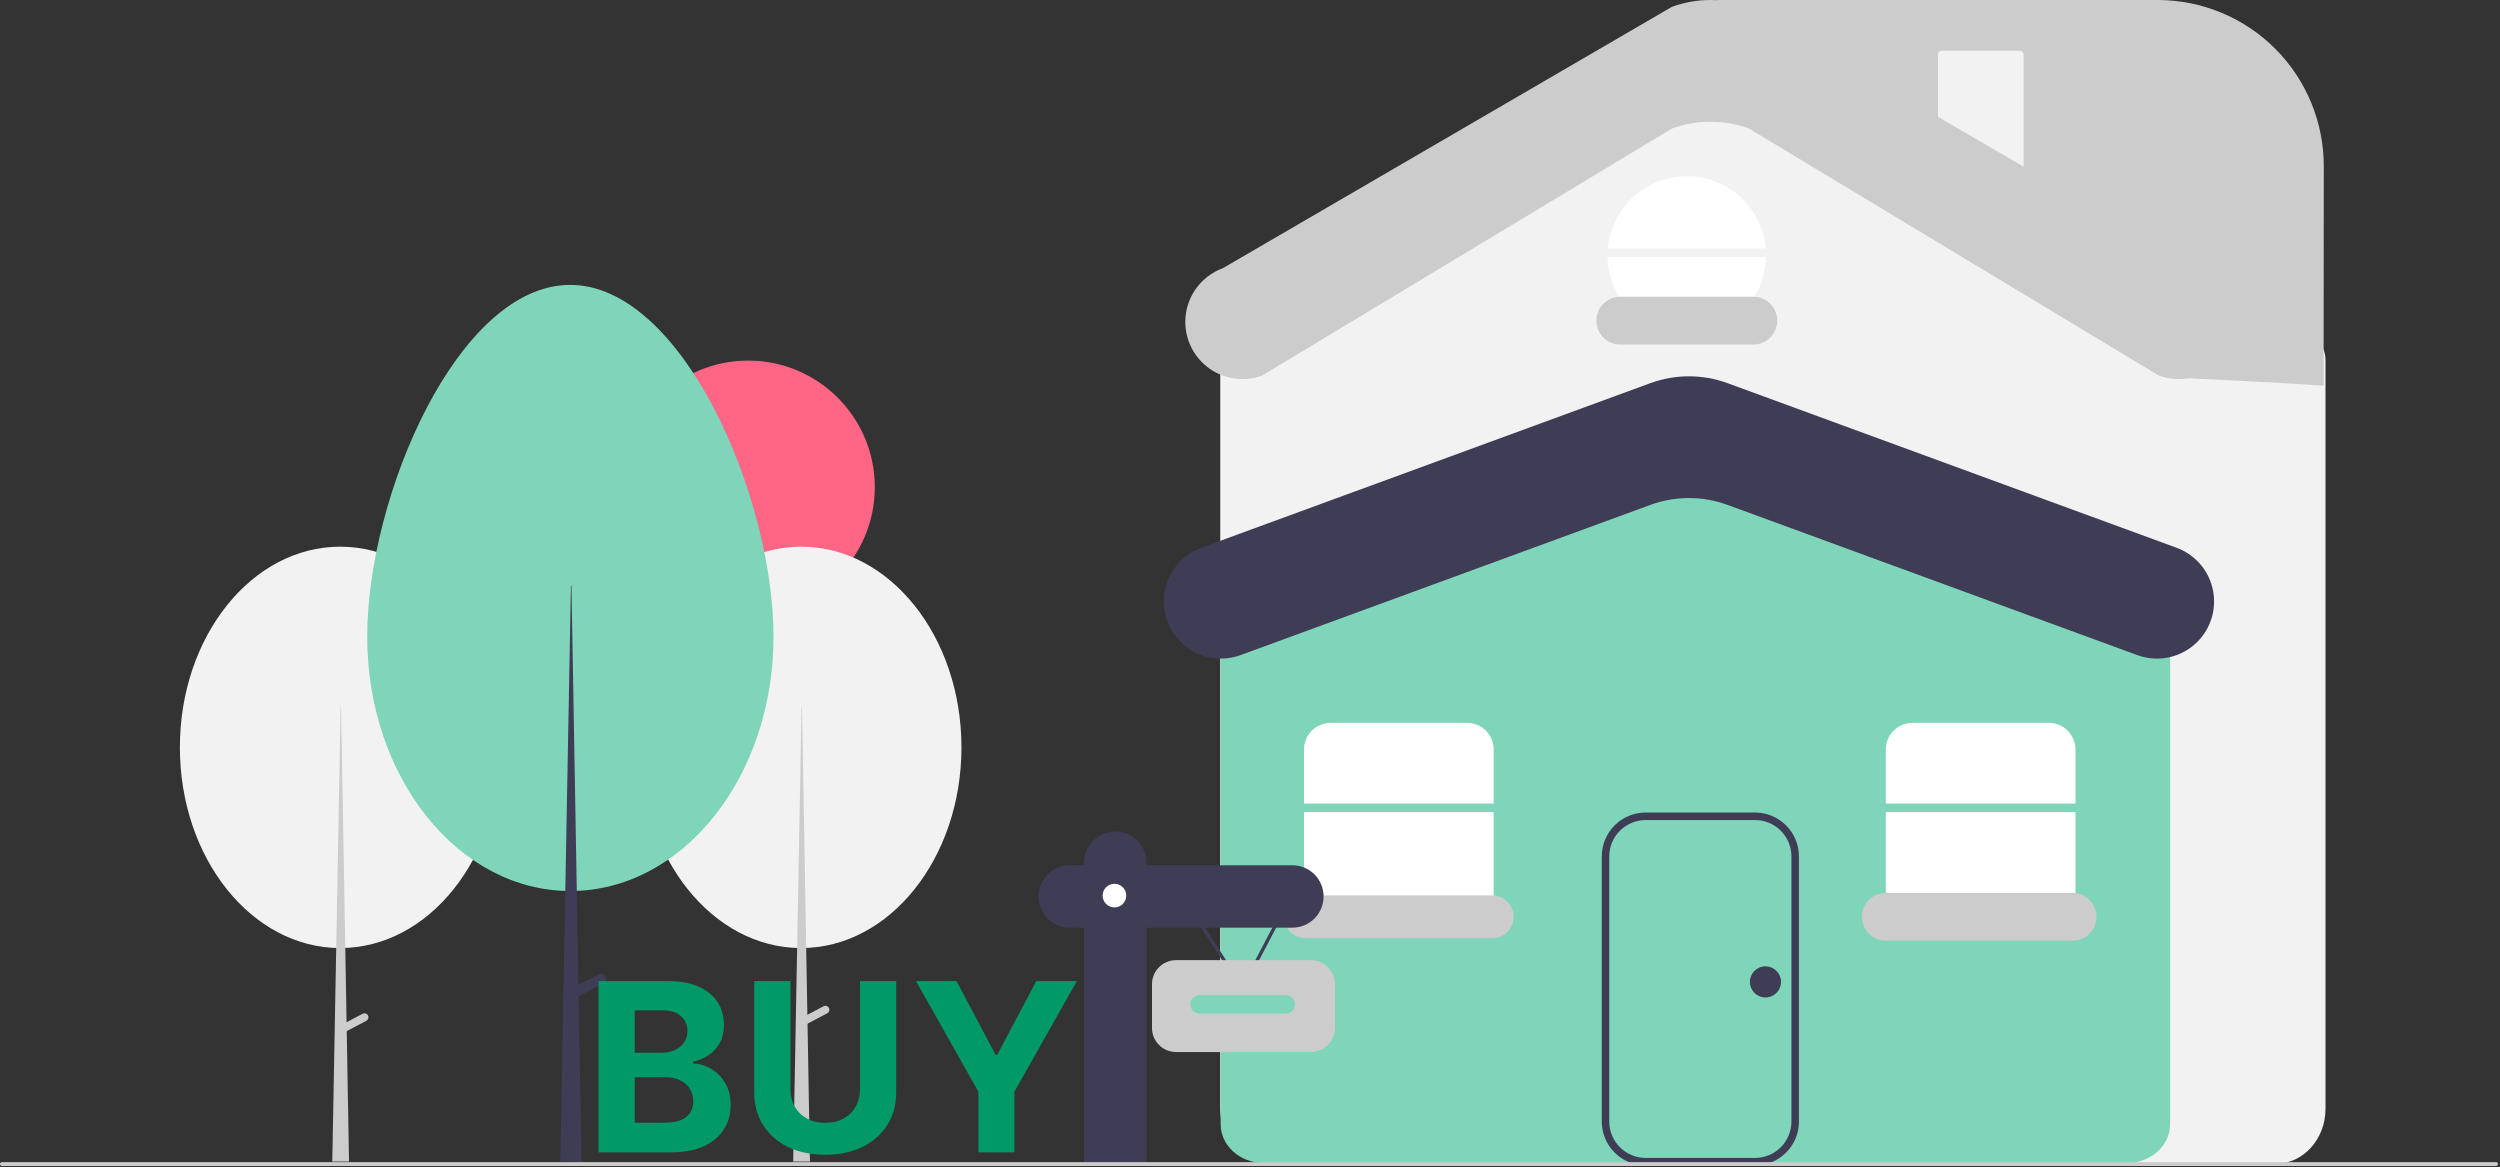 <svg width="998" height="466" viewBox="0 0 998 466" fill="none" xmlns="http://www.w3.org/2000/svg">
<rect x="0" y="0" width="998" height="466" fill="#333333" stroke="none"/>
<g clip-path="url(#clip0_75_514)">
<path d="M908.534 464.563H506.934C496.011 464.563 487.124 454.732 487.124 442.647V143.997C487.077 141.719 487.664 139.473 488.82 137.508C489.975 135.544 491.653 133.94 493.666 132.873L645.425 41.002C653.744 36.873 662.904 34.72 672.191 34.711C681.478 34.702 690.641 36.836 698.968 40.948L921.761 132.864C923.785 133.926 925.473 135.532 926.636 137.5C927.799 139.468 928.39 141.721 928.344 144.006V442.647C928.344 454.732 919.457 464.563 908.534 464.563Z" fill="#F2F2F2"/>
<path d="M849.234 464.24H504.371C494.951 464.24 487.288 457.3 487.288 448.77V240.011C487.332 238.271 487.899 236.585 488.914 235.172C489.929 233.758 491.346 232.682 492.98 232.084L653.556 167.852C668.311 162.014 684.734 162.006 699.494 167.829L860.615 232.087C862.251 232.684 863.671 233.759 864.688 235.174C865.705 236.588 866.272 238.276 866.317 240.018V448.77C866.317 457.3 858.653 464.24 849.234 464.24Z" fill="#7FD5B9"/>
<path d="M298.685 245.012C326.593 245.012 349.217 222.388 349.217 194.48C349.217 166.572 326.593 143.948 298.685 143.948C270.777 143.948 248.153 166.572 248.153 194.48C248.153 222.388 270.777 245.012 298.685 245.012Z" fill="#FF6584"/>
<path d="M319.81 378.456C355.157 378.456 383.811 342.59 383.811 298.347C383.811 254.103 355.157 218.237 319.81 218.237C284.464 218.237 255.81 254.103 255.81 298.347C255.81 342.59 284.464 378.456 319.81 378.456Z" fill="#F2F2F2"/>
<path d="M319.986 282.238H320.162L323.327 463.69H316.646L319.986 282.238Z" fill="#CCCCCC"/>
<path d="M330.903 402.365C331.098 402.736 331.138 403.17 331.014 403.571C330.889 403.972 330.611 404.307 330.24 404.502L321.06 409.335L319.586 406.534L328.765 401.702C329.137 401.506 329.57 401.466 329.971 401.591C330.372 401.715 330.707 401.993 330.903 402.365Z" fill="#CCCCCC"/>
<path d="M135.81 378.456C171.157 378.456 199.811 342.59 199.811 298.347C199.811 254.103 171.157 218.237 135.81 218.237C100.464 218.237 71.81 254.103 71.81 298.347C71.81 342.59 100.464 378.456 135.81 378.456Z" fill="#F2F2F2"/>
<path d="M146.902 405.365C146.707 404.994 146.372 404.715 145.971 404.591C145.57 404.466 145.136 404.506 144.765 404.702L138.356 408.076L136.162 282.238H135.986L132.646 463.69H139.327L138.418 411.62L146.239 407.502C146.611 407.307 146.889 406.972 147.013 406.571C147.138 406.17 147.098 405.736 146.902 405.365Z" fill="#CCCCCC"/>
<path d="M227.588 113.73C272.376 113.73 308.779 198.121 308.779 254.182C308.779 310.243 272.472 355.69 227.684 355.69C182.896 355.69 146.588 310.243 146.588 254.182C146.588 198.121 182.8 113.73 227.588 113.73Z" fill="#7FD5B9"/>
<path d="M241.738 389.786C241.616 389.553 241.448 389.346 241.246 389.178C241.043 389.009 240.81 388.883 240.558 388.805C240.307 388.727 240.042 388.699 239.78 388.723C239.518 388.747 239.263 388.823 239.03 388.945L230.91 393.22L228.129 233.77H227.907L223.674 463.69H232.14L230.989 397.711L240.898 392.494C241.131 392.371 241.338 392.204 241.506 392.001C241.675 391.799 241.801 391.565 241.879 391.314C241.957 391.062 241.985 390.798 241.961 390.536C241.937 390.273 241.861 390.018 241.738 389.786Z" fill="#3F3D56"/>
<path d="M596.28 320.779V299.188C596.28 296.372 595.162 293.671 593.171 291.68C591.179 289.689 588.479 288.57 585.663 288.57H531.179C528.363 288.57 525.663 289.689 523.671 291.68C521.68 293.671 520.562 296.372 520.562 299.188V320.779H596.28Z" fill="white"/>
<path d="M520.562 324.169V357.626C520.562 360.442 521.68 363.143 523.671 365.134C525.663 367.125 528.363 368.244 531.179 368.244H585.663C588.479 368.244 591.179 367.125 593.171 365.134C595.162 363.143 596.28 360.442 596.28 357.626V324.169H520.562Z" fill="white"/>
<path d="M853.201 261.515L689.625 201.552C679.683 197.907 668.771 197.907 658.829 201.552L495.253 261.515C491.805 262.779 488.104 263.192 484.462 262.719C480.821 262.246 477.348 260.901 474.338 258.798C471.327 256.695 468.869 253.897 467.172 250.641C465.474 247.385 464.588 243.767 464.588 240.095C464.588 235.423 466.023 230.863 468.699 227.032C471.374 223.201 475.162 220.284 479.549 218.676L658.829 152.956C668.771 149.312 679.683 149.312 689.625 152.956L868.905 218.676C873.292 220.284 877.08 223.201 879.756 227.032C882.431 230.863 883.866 235.423 883.866 240.095C883.866 243.767 882.98 247.385 881.283 250.641C879.585 253.897 877.127 256.695 874.117 258.798C871.106 260.901 867.633 262.246 863.992 262.719C860.35 263.192 856.649 262.779 853.201 261.515Z" fill="#3F3D56"/>
<path d="M700.64 465.239H656.921C652.281 465.234 647.833 463.389 644.552 460.108C641.272 456.827 639.426 452.379 639.421 447.739V341.863C639.426 337.224 641.272 332.775 644.552 329.495C647.833 326.214 652.281 324.369 656.921 324.363H700.64C705.279 324.369 709.727 326.214 713.008 329.495C716.289 332.775 718.134 337.224 718.14 341.863V447.739C718.134 452.379 716.289 456.827 713.008 460.108C709.727 463.389 705.279 465.234 700.64 465.239ZM656.921 327.363C653.077 327.368 649.391 328.897 646.673 331.615C643.954 334.333 642.425 338.019 642.421 341.863V447.739C642.425 451.584 643.954 455.269 646.673 457.987C649.391 460.706 653.077 462.235 656.921 462.239H700.64C704.484 462.235 708.169 460.706 710.888 457.987C713.606 455.269 715.135 451.584 715.14 447.739V341.863C715.135 338.019 713.606 334.333 710.888 331.615C708.169 328.897 704.484 327.368 700.64 327.363H656.921Z" fill="#3F3D56"/>
<path d="M704.88 99.182C704.176 91.31 700.552 83.987 694.72 78.654C688.888 73.321 681.272 70.363 673.369 70.363C665.466 70.363 657.85 73.321 652.018 78.654C646.186 83.987 642.562 91.31 641.857 99.182H704.88Z" fill="white"/>
<path d="M641.739 102.572C641.885 110.864 645.281 118.768 651.197 124.581C657.113 130.393 665.075 133.65 673.369 133.65C681.662 133.65 689.624 130.393 695.54 124.581C701.456 118.768 704.852 110.864 704.998 102.572H641.739Z" fill="white"/>
<path d="M699.927 137.541H646.811C644.28 137.541 641.853 136.536 640.064 134.746C638.275 132.957 637.27 130.53 637.27 128C637.27 125.47 638.275 123.043 640.064 121.253C641.853 119.464 644.28 118.459 646.811 118.459H699.927C702.457 118.459 704.884 119.464 706.673 121.253C708.463 123.043 709.468 125.47 709.468 128C709.468 130.53 708.463 132.957 706.673 134.746C704.884 136.536 702.457 137.541 699.927 137.541Z" fill="#CCCCCC"/>
<path d="M521.127 357.442C518.862 357.442 516.689 358.342 515.088 359.944C513.486 361.546 512.586 363.718 512.586 365.983C512.586 368.249 513.486 370.421 515.088 372.023C516.689 373.625 518.862 374.524 521.127 374.524H595.716C597.981 374.524 600.153 373.625 601.755 372.023C603.357 370.421 604.257 368.249 604.257 365.983C604.257 363.718 603.357 361.546 601.755 359.944C600.153 358.342 597.981 357.442 595.716 357.442H521.127Z" fill="#CCCCCC"/>
<path d="M752.803 324.169V357.626C752.803 360.442 753.921 363.143 755.913 365.134C757.904 367.125 760.604 368.244 763.42 368.244H817.904C820.72 368.244 823.421 367.125 825.412 365.134C827.403 363.143 828.522 360.442 828.522 357.626V324.169H752.803Z" fill="white"/>
<path d="M828.522 320.779V299.188C828.522 296.372 827.403 293.671 825.412 291.68C823.421 289.689 820.72 288.57 817.904 288.57H763.42C760.604 288.57 757.904 289.689 755.913 291.68C753.921 293.671 752.803 296.372 752.803 299.188V320.779H828.522Z" fill="white"/>
<path d="M704.772 398.192C708.205 398.192 710.988 395.409 710.988 391.976C710.988 388.544 708.205 385.761 704.772 385.761C701.339 385.761 698.557 388.544 698.557 391.976C698.557 395.409 701.339 398.192 704.772 398.192Z" fill="#3F3D56"/>
<path d="M495.986 395.977L471.503 357.893L472.636 357.164L495.868 393.303L514.799 357.216L515.991 357.841L495.986 395.977Z" fill="#3F3D56"/>
<path d="M515.923 345.409H457.681V344.399C457.681 342.763 457.358 341.143 456.732 339.632C456.106 338.121 455.189 336.748 454.032 335.591C452.875 334.434 451.502 333.517 449.991 332.891C448.48 332.265 446.86 331.942 445.224 331.942C443.588 331.942 441.968 332.265 440.457 332.891C438.946 333.517 437.573 334.434 436.416 335.591C435.259 336.748 434.342 338.121 433.716 339.632C433.09 341.143 432.768 342.763 432.768 344.399V345.409H427.044C423.741 345.409 420.572 346.721 418.236 349.057C415.9 351.393 414.588 354.562 414.588 357.865C414.588 361.169 415.9 364.337 418.236 366.673C420.572 369.009 423.741 370.322 427.044 370.322H432.768V464.457C457.588 463.96 432.588 464.96 457.681 464.457V370.322H515.923C519.227 370.322 522.395 369.009 524.731 366.673C527.067 364.337 528.379 361.169 528.379 357.865C528.379 354.562 527.067 351.393 524.731 349.057C522.395 346.721 519.227 345.409 515.923 345.409Z" fill="#3F3D56"/>
<path d="M444.887 362.241C447.49 362.241 449.6 360.131 449.6 357.528C449.6 354.925 447.49 352.815 444.887 352.815C442.284 352.815 440.174 354.925 440.174 357.528C440.174 360.131 442.284 362.241 444.887 362.241Z" fill="white"/>
<path d="M523.324 419.974H469.468C466.924 419.971 464.485 418.959 462.686 417.161C460.888 415.362 459.876 412.923 459.873 410.379V392.882C459.876 390.339 460.888 387.9 462.686 386.101C464.485 384.303 466.924 383.291 469.468 383.288H523.324C525.868 383.291 528.306 384.303 530.105 386.101C531.904 387.9 532.916 390.339 532.918 392.882V410.379C532.916 412.923 531.904 415.362 530.105 417.161C528.306 418.959 525.868 419.971 523.324 419.974Z" fill="#CCCCCC"/>
<path d="M513.229 397.254H478.89C476.845 397.254 475.187 398.912 475.187 400.958C475.187 403.003 476.845 404.661 478.89 404.661H513.229C515.275 404.661 516.932 403.003 516.932 400.958C516.932 398.912 515.275 397.254 513.229 397.254Z" fill="#7FD5B9"/>
<path d="M996.402 465.459H0.773C0.568 465.459 0.371 465.378 0.226 465.233C0.081 465.088 0 464.891 0 464.686C0 464.481 0.081 464.285 0.226 464.14C0.371 463.995 0.568 463.913 0.773 463.913H996.402C996.607 463.913 996.804 463.995 996.949 464.14C997.094 464.285 997.175 464.481 997.175 464.686C997.175 464.891 997.094 465.088 996.949 465.233C996.804 465.378 996.607 465.459 996.402 465.459Z" fill="#CCCCCC"/>
<path d="M827.391 375.524H752.803C750.272 375.524 747.845 374.519 746.056 372.73C744.267 370.941 743.262 368.514 743.262 365.983C743.262 363.453 744.267 361.026 746.056 359.237C747.845 357.448 750.272 356.442 752.803 356.442H827.391C829.922 356.442 832.349 357.448 834.138 359.237C835.927 361.026 836.932 363.453 836.932 365.983C836.932 368.514 835.927 370.941 834.138 372.73C832.349 374.519 829.922 375.524 827.391 375.524Z" fill="#CCCCCC"/>
<path d="M927.587 153.959C927.587 153.959 909.499 152.676 872.587 150.959C828.587 73.96 685.584 55.399 685.584 0L861.35 0C878.936 0 895.801 6.986 908.236 19.421C920.671 31.856 927.657 48.722 927.657 66.308L927.587 153.959Z" fill="#CCCCCC"/>
<path d="M775.143 20.244C774.745 20.244 774.364 20.402 774.082 20.683C773.801 20.965 773.643 21.346 773.643 21.744V71.824C773.643 72.221 773.801 72.603 774.082 72.884C774.364 73.165 774.745 73.323 775.143 73.324H806.338C806.735 73.323 807.117 73.165 807.398 72.884C807.679 72.603 807.837 72.221 807.838 71.824V21.744C807.837 21.346 807.679 20.965 807.398 20.683C807.117 20.402 806.735 20.244 806.338 20.244H775.143Z" fill="#F2F2F2"/>
<path d="M861.785 149.921L698.209 51.329C688.267 47.684 677.355 47.684 667.413 51.329L503.837 149.921C500.389 151.185 496.688 151.598 493.046 151.125C489.405 150.652 485.932 149.307 482.922 147.204C479.911 145.101 477.453 142.303 475.756 139.047C474.058 135.791 473.172 132.173 473.172 128.501C473.172 123.829 474.607 119.269 477.283 115.438C479.958 111.607 483.746 108.69 488.133 107.082L667.413 2.733C677.355 -0.911 688.267 -0.911 698.209 2.733L877.489 107.082C881.876 108.69 885.664 111.607 888.34 115.438C891.015 119.268 892.45 123.829 892.45 128.501C892.45 132.173 891.564 135.791 889.867 139.047C888.169 142.303 885.711 145.101 882.701 147.204C879.69 149.307 876.217 150.652 872.576 151.125C868.934 151.598 865.233 151.185 861.785 149.921Z" fill="#CCCCCC"/>
<path d="M238.942 460V391.636H266.314C271.343 391.636 275.538 392.382 278.898 393.873C282.259 395.364 284.785 397.433 286.476 400.082C288.167 402.708 289.013 405.734 289.013 409.161C289.013 411.832 288.479 414.179 287.411 416.205C286.342 418.207 284.874 419.854 283.004 421.145C281.157 422.413 279.043 423.315 276.662 423.849V424.516C279.266 424.628 281.702 425.362 283.972 426.719C286.264 428.077 288.123 429.98 289.547 432.428C290.971 434.853 291.683 437.746 291.683 441.107C291.683 444.734 290.782 447.972 288.979 450.82C287.199 453.647 284.562 455.883 281.068 457.53C277.574 459.177 273.268 460 268.15 460H238.942ZM253.396 448.183H265.179C269.207 448.183 272.144 447.415 273.991 445.88C275.839 444.322 276.762 442.253 276.762 439.671C276.762 437.78 276.306 436.111 275.393 434.664C274.481 433.218 273.179 432.083 271.488 431.259C269.819 430.436 267.827 430.024 265.513 430.024H253.396V448.183ZM253.396 420.244H264.111C266.091 420.244 267.849 419.899 269.385 419.209C270.943 418.497 272.167 417.495 273.057 416.205C273.969 414.914 274.425 413.367 274.425 411.565C274.425 409.094 273.546 407.103 271.788 405.589C270.053 404.076 267.582 403.32 264.378 403.32H253.396V420.244ZM343.315 391.636H357.769V436.033C357.769 441.018 356.578 445.379 354.197 449.118C351.838 452.857 348.533 455.772 344.283 457.864C340.032 459.933 335.081 460.968 329.428 460.968C323.754 460.968 318.791 459.933 314.541 457.864C310.29 455.772 306.986 452.857 304.627 449.118C302.268 445.379 301.088 441.018 301.088 436.033V391.636H315.542V434.798C315.542 437.401 316.11 439.716 317.244 441.741C318.402 443.766 320.026 445.357 322.118 446.514C324.21 447.671 326.647 448.25 329.428 448.25C332.232 448.25 334.669 447.671 336.739 446.514C338.831 445.357 340.444 443.766 341.579 441.741C342.736 439.716 343.315 437.401 343.315 434.798V391.636ZM365.655 391.636H381.844L397.433 421.078H398.101L413.69 391.636H429.879L404.944 435.832V460H390.59V435.832L365.655 391.636Z" fill="#009967"/>
</g>
<defs>
<clipPath id="clip0_75_514">
<rect width="997.175" height="465.46" fill="white"/>
</clipPath>
</defs>
</svg>
